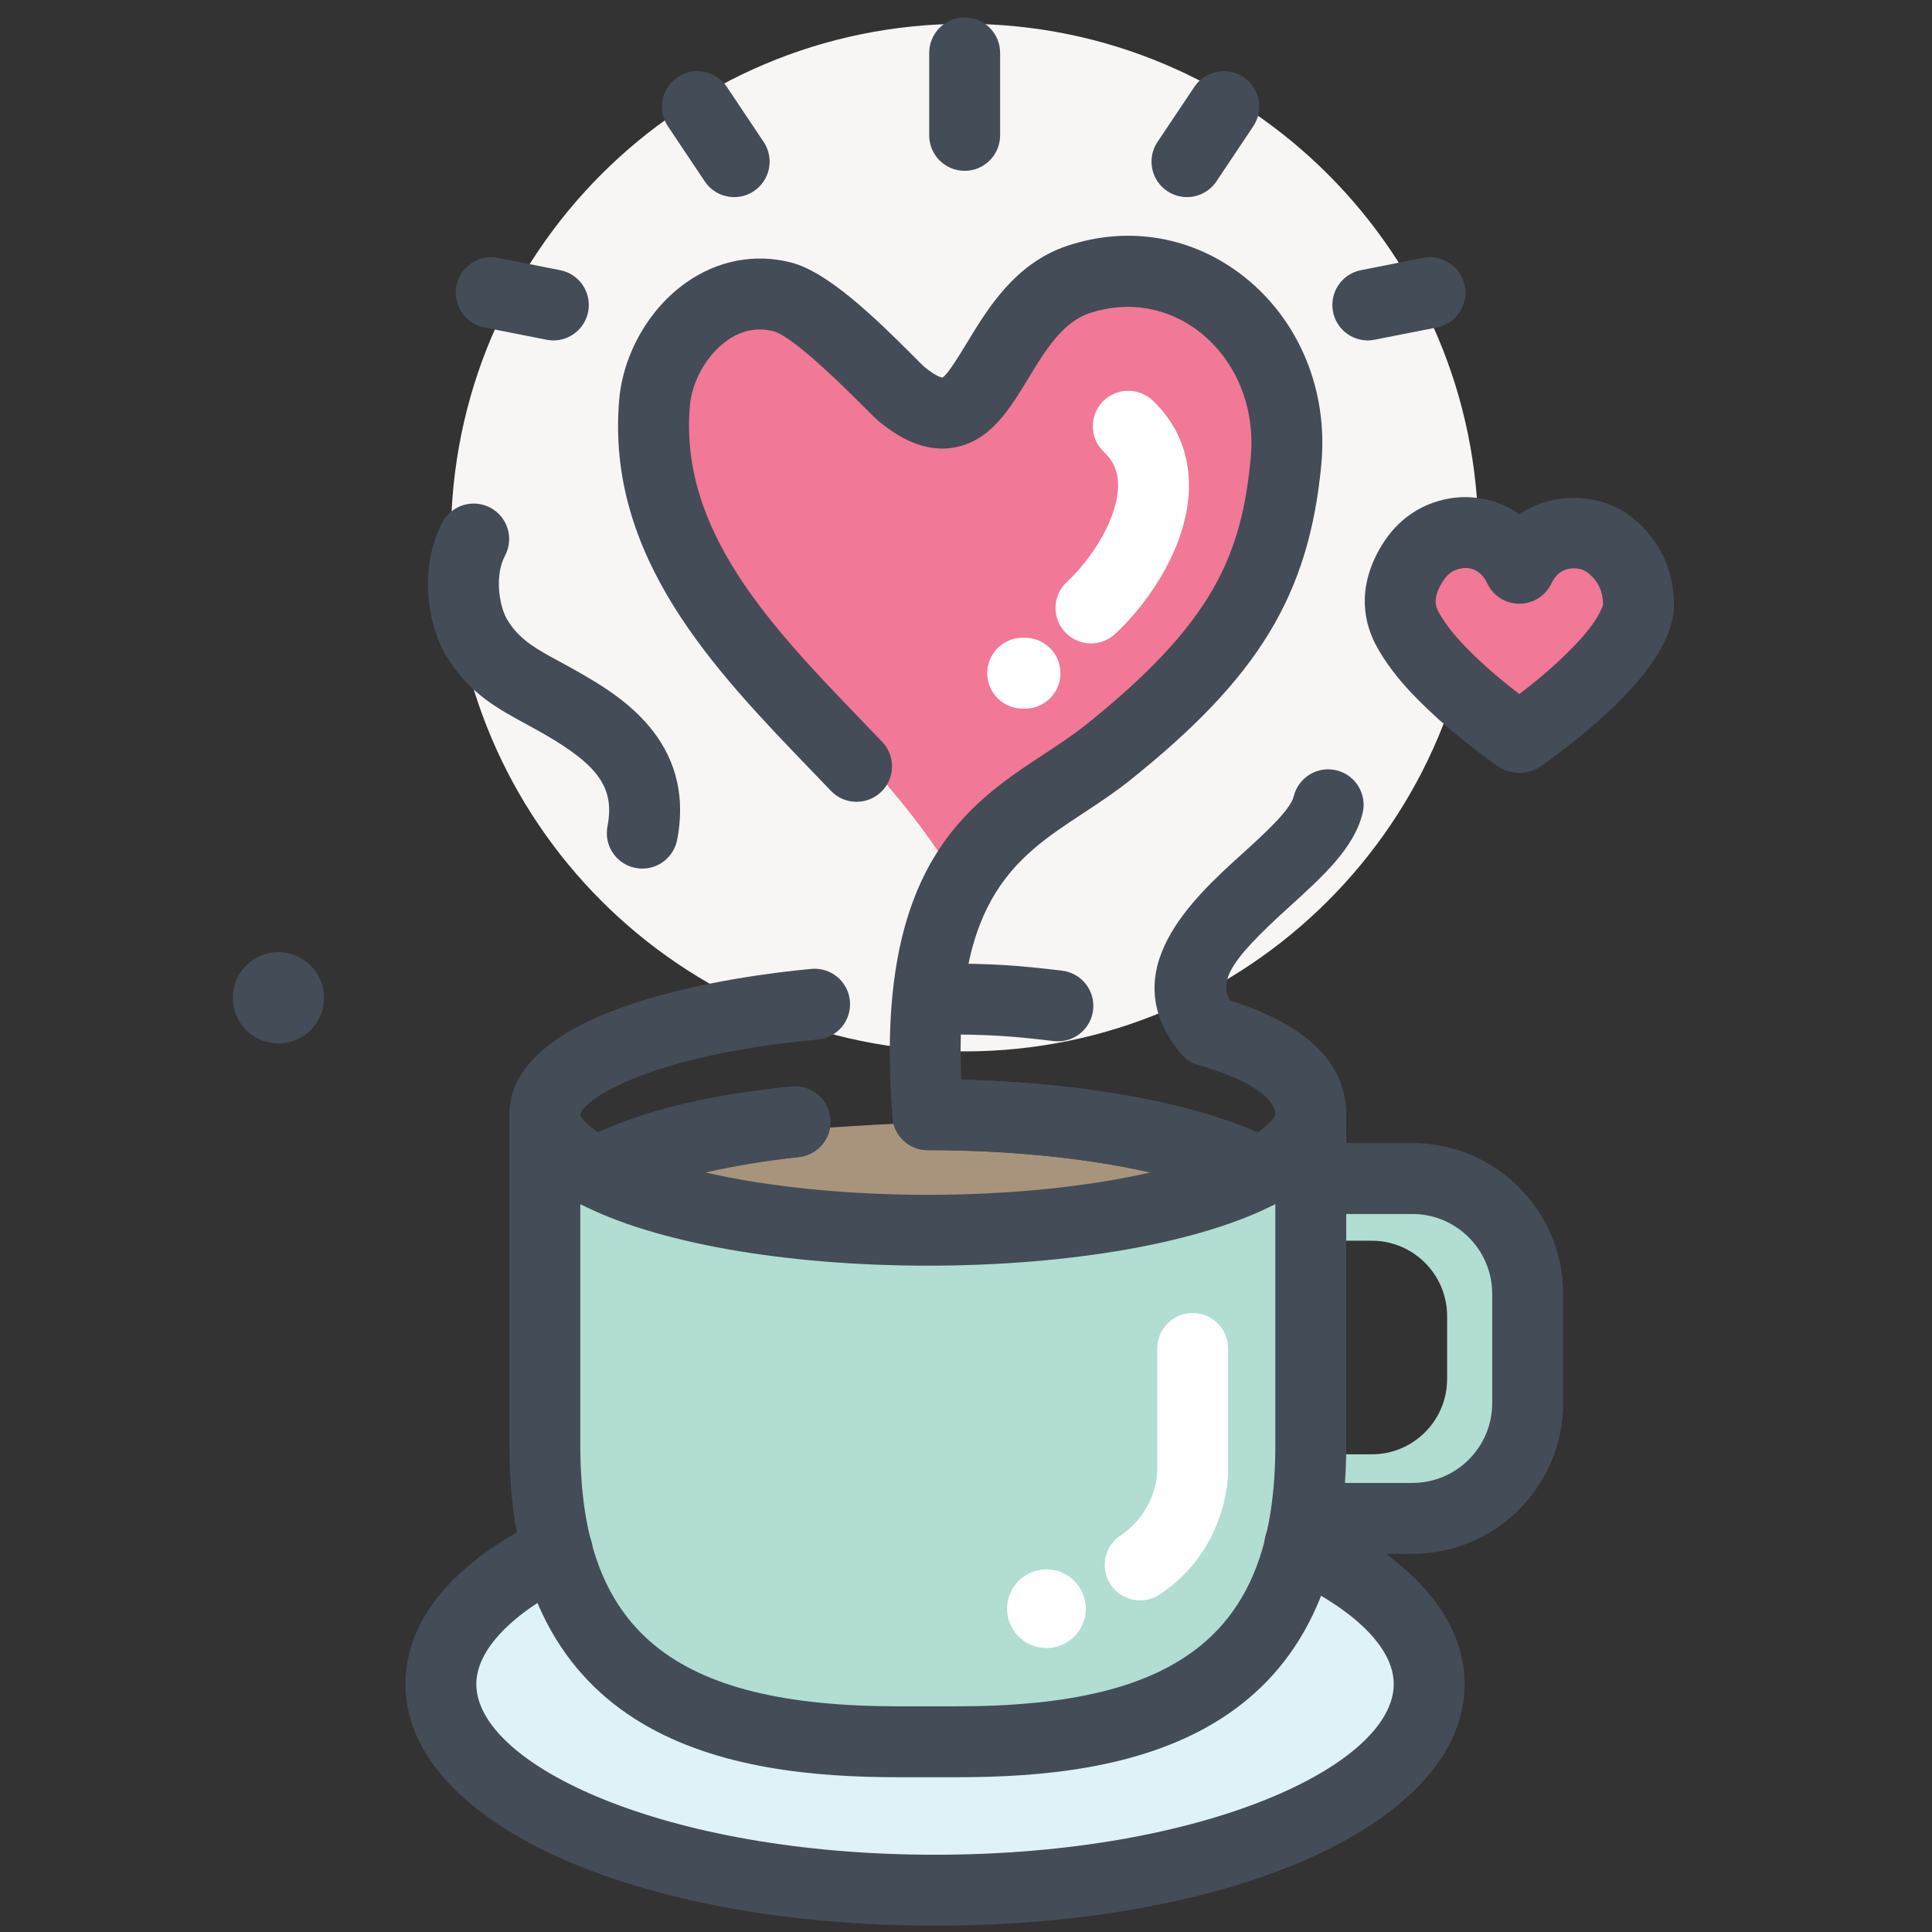 <!-- icon666.com - MILLIONS vector ICONS FREE --><svg id="Layer_1" enable-background="new 0 0 91 91" viewBox="0 0 91 91" xmlns="http://www.w3.org/2000/svg"><rect x="0" y="0" width="91" height="91" fill="#333333" stroke="none"/><g><path d="m21.24 25.323c0-13.37 10.835-24.202 24.195-24.202 13.366 0 24.199 10.832 24.199 24.202 0 13.362-10.833 24.199-24.199 24.199-13.36 0-24.195-10.836-24.195-24.199z" fill="#f7f6f5"></path><g><g><path d="m57.398 54.793c-.166-.061-.338-.117-.514-.175-.396-.128-.803-.254-1.244-.368-.003-.002-.008-.003-.013-.003-3.144-.825-7.3-1.316-11.852-1.372h-.003c-1.373 0-6.031.321-6.199.333v.002c-.022.001-.041.005-.063.006-3.385.387-6.315 1.076-8.362 1.964 3.3 1.432 8.78 2.305 14.632 2.305 5.842 0 11.314-.869 14.615-2.297-.081-.035-.156-.073-.24-.107-.241-.101-.492-.195-.757-.288z" fill="#a8947d"></path><path d="m26.708 72.824c.009.018-.001.035.003.054 1.551 6.044 6.482 8.7 15.686 8.7h2.775c9.344 0 14.282-2.739 15.753-8.979.005-.018-.007-.034.002-.052.001-.005.008-.005.011-.01.311-1.344.471-2.841.471-4.517v-13.783c-.439.458-1.027.899-1.818 1.313h-.002c-3.328 1.733-9.237 2.77-15.807 2.77-6.465 0-12.518-1.063-15.797-2.768 0-.002-.001-.002-.001-.002-.791-.413-1.382-.853-1.818-1.313v13.783c0 1.786.171 3.378.524 4.787.003.008.015.008.018.017z" fill="#b1ddd2"></path><path d="m66.613 55.884h-4.371v2.556h2.373c1.956 0 3.546 1.592 3.546 3.547v2.967c0 1.956-1.59 3.547-3.546 3.547h-2.395c-.017.912-.088 1.759-.197 2.556h4.591c2.763 0 5.01-2.249 5.01-5.012v-5.146c-.001-2.766-2.248-5.015-5.011-5.015z" fill="#b1ddd2"></path><path d="m61.56 73.313c-2.234 7.919-9.716 9.1-16.388 9.1h-2.775c-6.587 0-13.967-1.146-16.302-8.8-3.106 1.638-4.827 3.635-4.827 5.664 0 5.124 10.255 9.292 22.857 9.292 12.605 0 22.86-4.168 22.86-9.292 0-2.168-1.932-4.273-5.425-5.964z" fill="#dff2f8"></path></g><g fill="#f17896"><path d="m76.221 25.338c-1.19-.986-3.168-.884-4.26.217-.111.111-.213.23-.31.359-.714-.961-1.886-1.463-3.112-1.241-.979.179-1.751.72-2.296 1.606-.762 1.252-.821 2.459-.183 3.586.338.596.781 1.186 1.358 1.806 1.048 1.114 2.288 2.173 3.931 3.349.066.04.223.089.3.089.177 0 .292-.087.351-.13 1.458-1.041 2.606-2.002 3.611-3.023.559-.572 1.193-1.275 1.656-2.148.212-.398.424-.883.413-1.446-.031-1.235-.522-2.251-1.459-3.024z"></path><path d="m31.33 18.97c.132-1.54 1.022-3.105 2.267-3.987.528-.375 1.306-.76 2.274-.76.301 0 .621.035.955.122 1.287.331 3.748 2.8 4.798 3.854.323.325.56.56.663.644.945.773 1.758 1.085 2.509.963 1.147-.197 1.843-1.341 2.647-2.666.865-1.43 1.849-3.047 3.566-3.621 2.226-.745 4.557-.336 6.389 1.119 2.041 1.623 3.104 4.238 2.844 7-.454 4.813-1.904 8.385-8.262 13.462-.637.509-1.313.952-2.027 1.423-1.832 1.203-3.711 2.439-5.018 4.809-1.218-2.295-4.063-5.411-4.203-5.564l-1.021-1.064c-4.186-4.35-8.928-9.279-8.381-15.734z"></path></g></g><path d="m13.111 49.147c-1.184 0-2.147-.965-2.147-2.151s.964-2.149 2.147-2.149c1.186 0 2.149.964 2.149 2.149.001 1.187-.963 2.151-2.149 2.151z" fill="#444c57"></path><path d="m45.088 83.71h-2.775c-7.865 0-18.32-1.622-18.32-15.645v-15.112c0-.922.748-1.67 1.67-1.67.923 0 1.67.748 1.67 1.67v15.112c0 8.739 4.34 12.305 14.98 12.305h2.775c10.642 0 14.982-3.565 14.982-12.305v-15.112c0-.922.748-1.67 1.67-1.67s1.67.748 1.67 1.67v15.112c0 14.023-10.457 15.645-18.322 15.645z" fill="#444c57"></path><g><g fill="#444c57"><path d="m59.311 56.894c-.266 0-.53-.063-.772-.189-2.995-1.562-8.683-2.532-14.841-2.532-.923 0-1.67-.748-1.67-1.67s.747-1.67 1.67-1.67c6.244 0 11.944.927 15.533 2.504.652-.439.831-.758.84-.835 0-.819-1.354-1.694-3.619-2.338-.888-.252-1.402-1.176-1.15-2.063s1.175-1.402 2.063-1.15c4.012 1.14 6.047 3.008 6.047 5.553 0 1.634-1.119 3.048-3.326 4.201-.244.125-.51.189-.775.189z"></path><path d="m49.83 49.048c-.066 0-.133-.004-.201-.012-1.957-.235-2.999-.313-5.307-.313-.922 0-1.67-.748-1.67-1.67s.748-1.67 1.67-1.67c2.459 0 3.633.088 5.705.337.916.11 1.569.941 1.459 1.857-.101.848-.822 1.471-1.656 1.471z"></path><path d="m28.091 56.894c-.266 0-.532-.063-.774-.19-2.205-1.153-3.324-2.566-3.324-4.2 0-5.142 10.885-6.557 14.221-6.868.924-.084 1.732.59 1.818 1.508.086.919-.59 1.732-1.508 1.818-8.393.782-11.191 3.013-11.191 3.542.01.075.186.392.834.828 2.414-1.094 5.343-1.784 9.117-2.155.924-.076 1.736.581 1.826 1.499s-.581 1.734-1.498 1.825c-3.789.372-6.57 1.073-8.751 2.206-.242.124-.506.187-.77.187z"></path><path d="m43.697 59.615c-6.757 0-12.879-1.088-16.378-2.91-.552-.288-.898-.858-.898-1.481 0-.622.346-1.193.897-1.48 2.279-1.188 5.81-2.099 9.941-2.564.916-.117 1.744.556 1.848 1.472.103.917-.557 1.744-1.473 1.847-1.598.181-3.08.427-4.406.728 2.942.67 6.613 1.051 10.469 1.051 3.861 0 7.537-.382 10.482-1.052-2.943-.67-6.621-1.052-10.482-1.052-.923 0-1.67-.748-1.67-1.67s.747-1.67 1.67-1.67c6.765 0 12.891 1.088 16.385 2.911.553.287.898.858.898 1.48 0 .623-.346 1.193-.898 1.481-3.499 1.821-9.624 2.909-16.385 2.909z"></path></g></g><path d="m66.529 73.188h-4.789c-.922 0-1.67-.748-1.67-1.67s.748-1.67 1.67-1.67h4.789c2.071 0 3.757-1.687 3.757-3.759v-5.147c0-2.073-1.686-3.761-3.757-3.761h-4.789c-.922 0-1.67-.748-1.67-1.67s.748-1.67 1.67-1.67h4.789c3.913 0 7.097 3.186 7.097 7.101v5.147c0 3.914-3.184 7.099-7.097 7.099z" fill="#444c57"></path><path d="m53.705 75.381c-.54 0-1.07-.262-1.392-.744-.511-.769-.304-1.805.465-2.316 1.662-1.105 1.726-2.899 1.728-2.975v-5.832c0-.922.748-1.67 1.67-1.67s1.67.748 1.67 1.67v5.852c0 .146-.037 3.619-3.217 5.736-.284.188-.606.279-.924.279z" fill="#fff"></path><path d="m49.287 77.627c-1.021 0-1.853-.832-1.853-1.854 0-1.023.831-1.855 1.853-1.855 1.024 0 1.857.832 1.857 1.855.001 1.022-.832 1.854-1.857 1.854z" fill="#fff"></path><g fill="#444c57"><path d="m44.041 90.701c-14.222 0-24.945-4.893-24.945-11.38 0-2.094 1.112-5.14 6.412-7.765.828-.407 1.829-.069 2.238.756.409.827.07 1.828-.756 2.238-2.895 1.433-4.555 3.172-4.555 4.771 0 3.803 8.873 8.04 21.605 8.04s21.607-4.237 21.607-8.04c0-1.715-1.867-3.551-5.121-5.039-.839-.383-1.208-1.374-.824-2.213.383-.838 1.375-1.209 2.213-.824 4.561 2.085 7.072 4.953 7.072 8.076.001 6.488-10.724 11.38-24.946 11.38z"></path><path d="m71.565 36.404c-.309 0-.691-.112-.954-.273-.034-.021-.066-.043-.1-.065-1.688-1.209-2.986-2.318-4.091-3.492-.647-.696-1.147-1.363-1.534-2.046-.605-1.066-1.063-2.775.202-4.855.731-1.191 1.817-1.945 3.142-2.188 1.18-.215 2.394.07 3.338.742 1.56-1.097 3.891-1.033 5.367.191 1.21.998 1.872 2.367 1.912 3.955.019.86-.288 1.555-.557 2.063-.539 1.014-1.247 1.801-1.869 2.438-1.06 1.079-2.26 2.086-3.779 3.17-.322.236-.688.36-1.077.36zm-2.532-9.652c-.067 0-.136.006-.204.02-.392.07-.657.263-.89.643-.468.768-.33 1.145-.148 1.466.262.46.602.908 1.07 1.412.748.796 1.622 1.573 2.702 2.397.968-.737 1.763-1.432 2.473-2.153.453-.464.966-1.027 1.304-1.664.158-.298.169-.398.168-.422-.016-.62-.231-1.071-.701-1.458-.397-.33-1.087-.287-1.449.076-.113.114-.201.245-.293.431-.273.56-.836.921-1.459.936-.646.008-1.203-.318-1.504-.863l-.092-.177c-.217-.416-.571-.644-.977-.644z"></path><path d="m43.668 53.695c-.869 0-1.602-.673-1.664-1.553-.797-11.383 3.623-14.289 7.176-16.624.69-.454 1.342-.882 1.935-1.354 6.042-4.824 7.366-8.029 7.796-12.602.221-2.338-.668-4.544-2.376-5.9-1.493-1.188-3.395-1.518-5.214-.912-1.281.428-2.1 1.777-2.892 3.082-.882 1.455-1.796 2.959-3.508 3.25-1.124.191-2.274-.209-3.515-1.229-.115-.095-.387-.357-.754-.727-2.701-2.711-3.787-3.414-4.223-3.525-.762-.195-1.502-.046-2.193.445-.941.668-1.643 1.904-1.743 3.074-.499 5.889 3.839 10.396 8.034 14.756l1.027 1.07c.636.668.61 1.725-.058 2.361-.669.635-1.726.609-2.361-.059l-1.015-1.057c-4.492-4.668-9.584-9.959-8.956-17.356.187-2.159 1.388-4.272 3.139-5.514 1.487-1.056 3.249-1.396 4.956-.957 1.701.438 3.864 2.503 5.759 4.403.242.244.423.428.521.514.588.482.845.504.848.505.234-.119.808-1.063 1.187-1.688.948-1.563 2.246-3.701 4.69-4.518 2.91-.972 5.953-.438 8.349 1.465 2.595 2.063 3.95 5.363 3.623 8.829-.577 6.132-2.942 10.031-9.038 14.898-.713.568-1.46 1.06-2.183 1.535-3.261 2.143-6.339 4.167-5.679 13.599.064.921-.629 1.719-1.549 1.783-.039.005-.079.006-.119.006z"></path><path d="m30.254 40.913c-.104 0-.211-.01-.316-.03-.906-.174-1.5-1.049-1.326-1.955.346-1.799-.389-2.861-3.022-4.375-.263-.15-.522-.291-.776-.43-1.377-.745-2.8-1.516-3.827-3.287-.896-1.549-1.235-4.186-.149-6.231.433-.815 1.443-1.125 2.258-.692.814.432 1.125 1.443.692 2.258-.506.953-.269 2.373.089 2.99.556.958 1.383 1.406 2.527 2.026.278.15.563.304.85.47 1.801 1.034 5.545 3.186 4.641 7.901-.157.799-.856 1.355-1.641 1.355z"></path><path d="m56.908 50.227c-.479 0-.953-.204-1.283-.6-3.232-3.87.59-7.334 2.875-9.404 1.016-.92 2.279-2.066 2.435-2.709.217-.898 1.12-1.449 2.016-1.23.896.217 1.447 1.119 1.23 2.016-.397 1.643-1.874 2.98-3.438 4.398-2.998 2.717-3.499 3.657-2.554 4.789.591.708.497 1.761-.212 2.353-.312.26-.692.387-1.069.387z"></path></g><path d="m51.387 30.306c-.449 0-.896-.18-1.225-.534-.627-.677-.588-1.733.089-2.36 1.194-1.106 2.405-3.024 2.411-4.549.003-.644-.209-1.144-.664-1.573-.672-.632-.703-1.689-.071-2.36s1.689-.702 2.36-.071c1.129 1.063 1.721 2.451 1.715 4.018-.01 2.784-1.881 5.503-3.48 6.985-.322.296-.729.444-1.135.444z" fill="#fff"></path><path d="m48.279 33.379h-.109c-.922 0-1.67-.748-1.67-1.67 0-.923.748-1.67 1.67-1.67h.109c.922 0 1.67.747 1.67 1.67 0 .922-.748 1.67-1.67 1.67z" fill="#fff"></path><path d="m45.437 8.046c-.923 0-1.67-.747-1.67-1.67v-3.885c0-.923.747-1.67 1.67-1.67s1.67.747 1.67 1.67v3.885c-.001.923-.748 1.67-1.67 1.67z" fill="#444c57"></path><path d="m34.583 9.284c-.539 0-1.067-.261-1.39-.742l-1.733-2.593c-.513-.767-.307-1.804.46-2.316.767-.514 1.804-.306 2.316.46l1.733 2.593c.513.767.307 1.804-.46 2.316-.284.191-.607.282-.926.282z" fill="#444c57"></path><path d="m26.066 16.035c-.107 0-.217-.012-.326-.033l-2.928-.578c-.905-.18-1.494-1.059-1.314-1.963.179-.904 1.057-1.492 1.963-1.314l2.928.58c.904.178 1.492 1.057 1.313 1.962-.157.795-.854 1.346-1.636 1.346z" fill="#444c57"></path><path d="m55.907 9.284c-.319 0-.642-.092-.927-.282-.768-.514-.973-1.551-.46-2.316l1.735-2.594c.514-.766 1.552-.97 2.316-.459.767.514.973 1.551.459 2.316l-1.734 2.594c-.321.48-.851.741-1.389.741z" fill="#444c57"></path><path d="m64.424 16.035c-.781 0-1.479-.551-1.636-1.347-.179-.905.409-1.784 1.313-1.962l2.928-.58c.903-.178 1.784.41 1.963 1.314.18.904-.409 1.783-1.314 1.963l-2.928.578c-.109.022-.219.034-.326.034z" fill="#444c57"></path></g></svg>